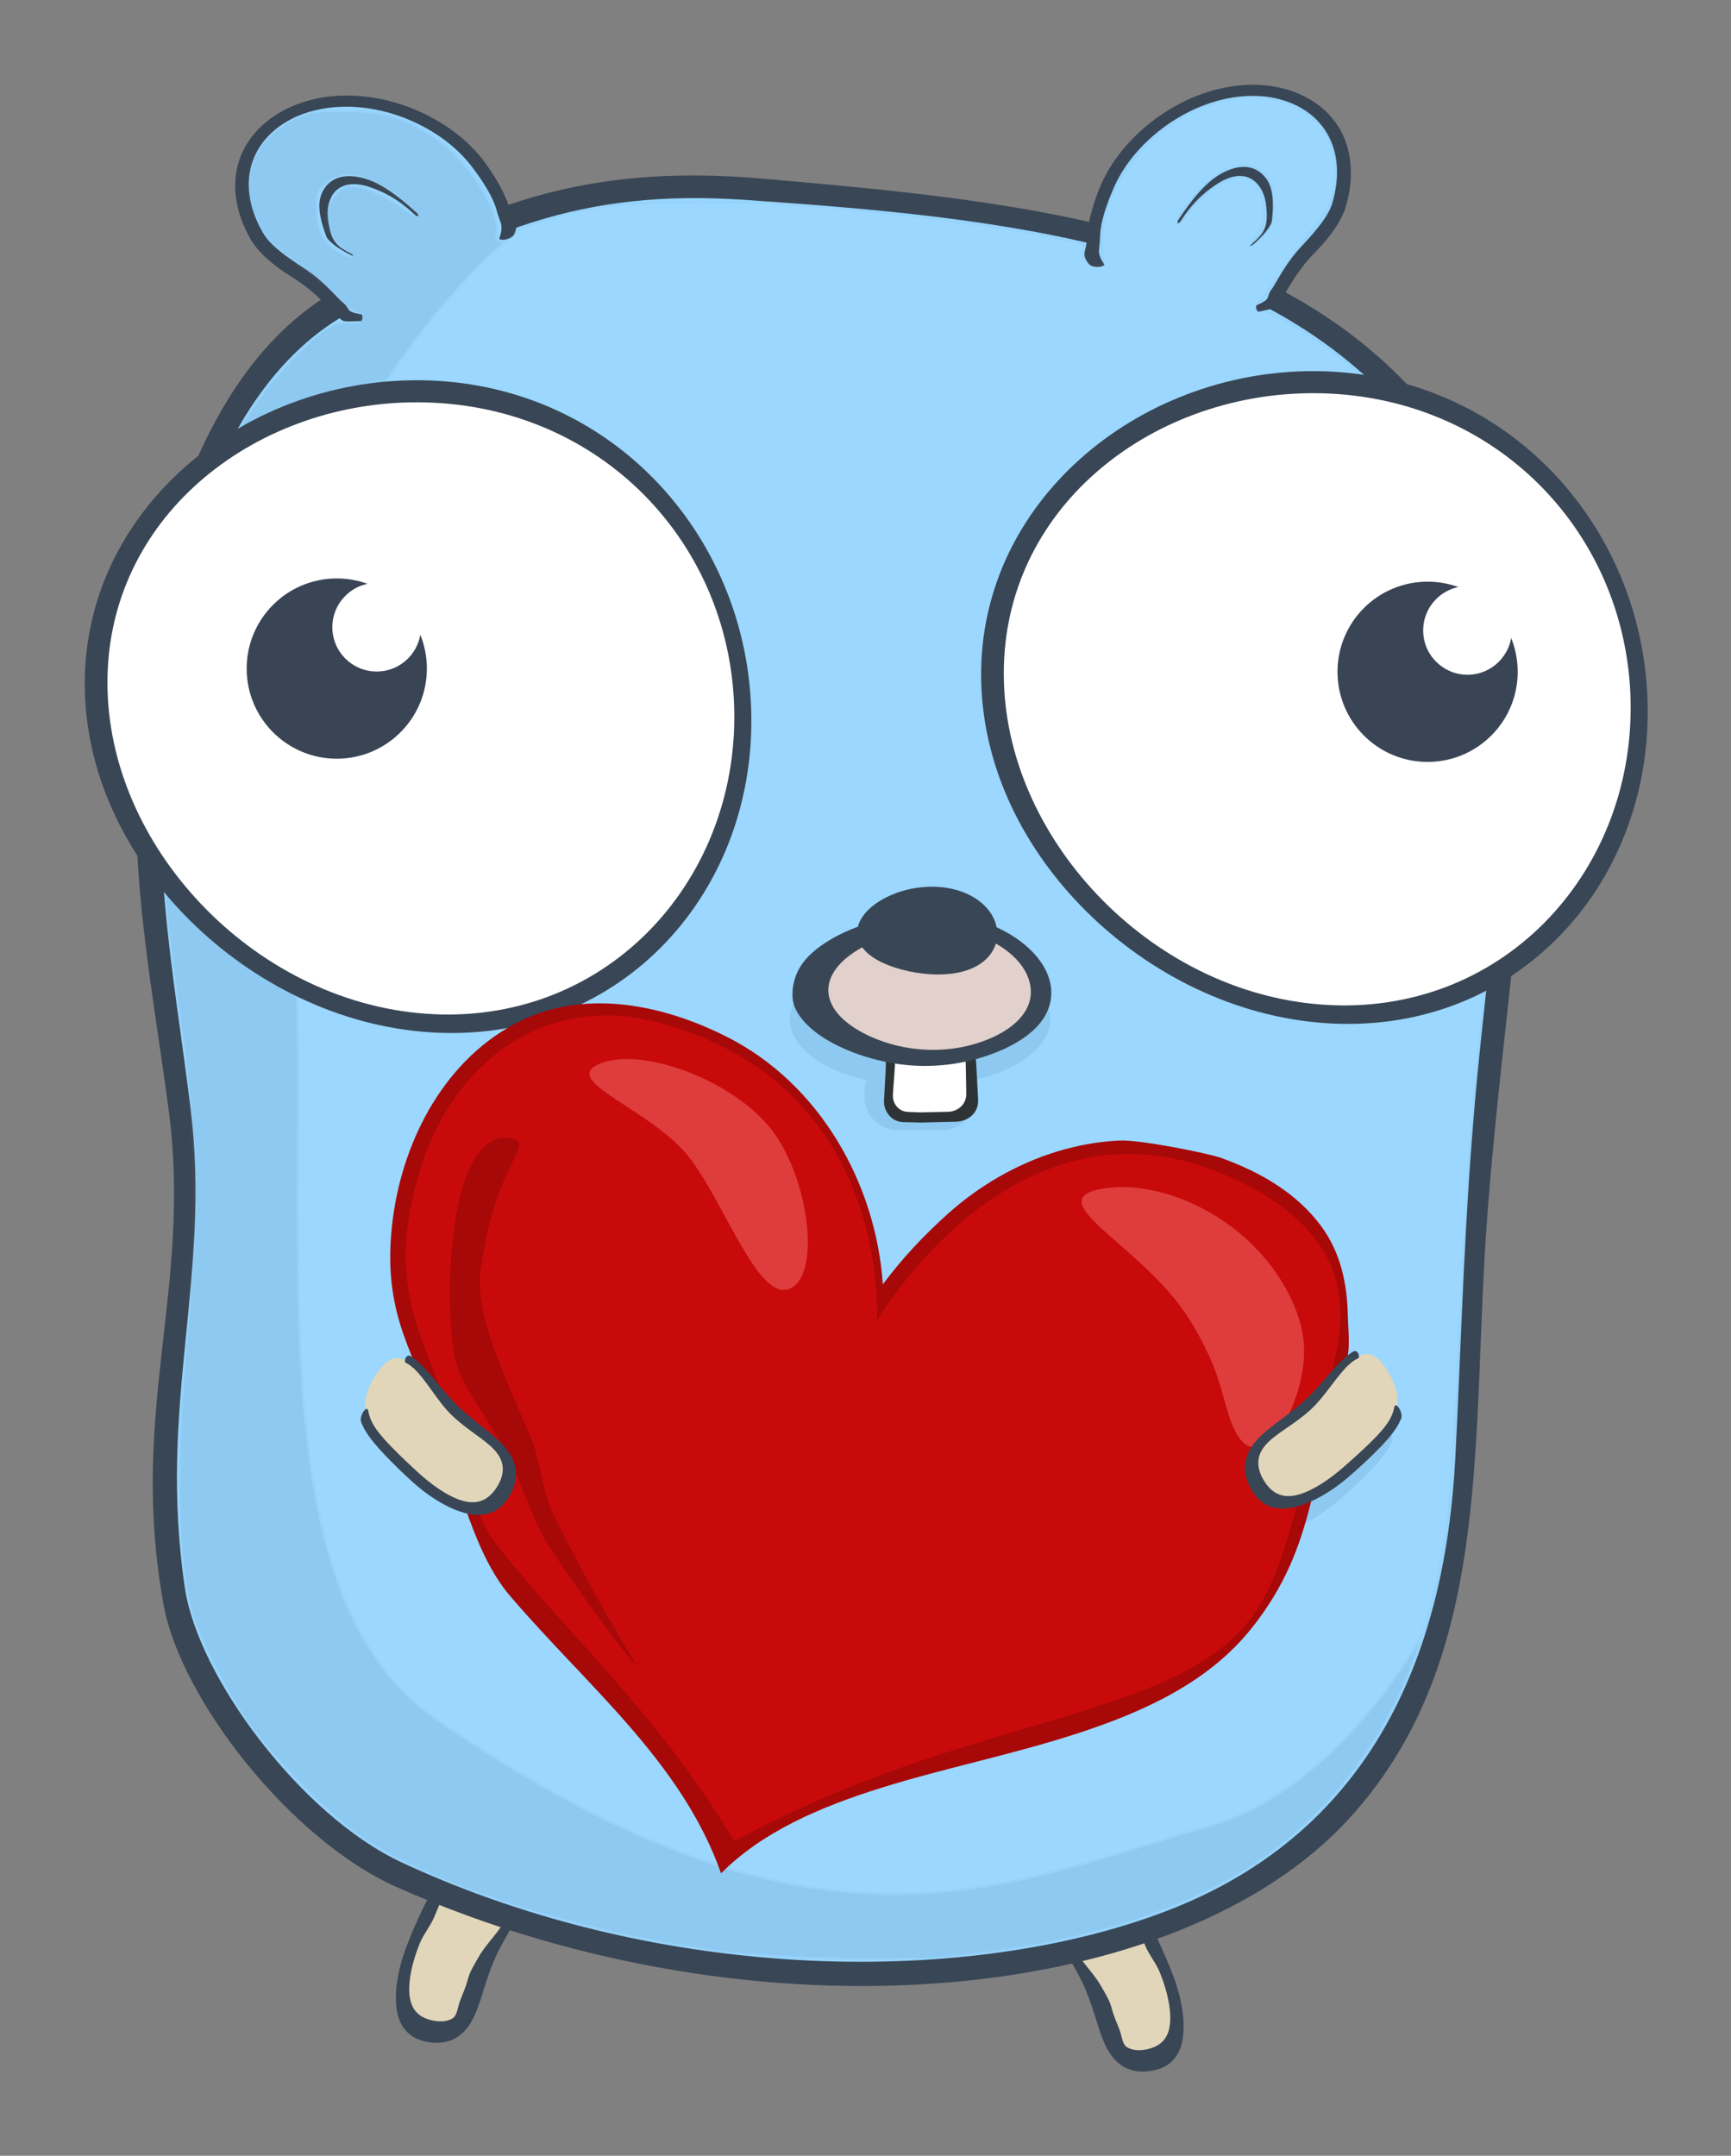 <svg xmlns="http://www.w3.org/2000/svg" xmlns:osb="http://www.openswatchbook.org/uri/2009/osb" xmlns:svg="http://www.w3.org/2000/svg" xmlns:xlink="http://www.w3.org/1999/xlink" id="svg2" width="390.179" height="485.795" version="1.1" viewBox="0 0 365.793 455.433" style="enable-background:new"><rect x="0" y="0" width="365.793" height="455.433" fill="#808080" stroke="none"/><g id="layer11" transform="translate(-101.818,-206.26)" style="display:none"><rect style="fill:#e3e5e8;fill-opacity:1;stroke:none;stroke-width:2.548;stroke-linecap:round;stroke-miterlimit:4;stroke-dasharray:none;stroke-opacity:1" id="rect4879" width="952.854" height="535.98" x="-183.698" y="142.455"/><ellipse style="fill:#c5cacf;fill-opacity:1;stroke:none;stroke-width:4.099;stroke-linecap:round;stroke-miterlimit:4;stroke-dasharray:none;stroke-opacity:1" id="path4875" cx="274.361" cy="633.751" rx="115.138" ry="23.263"/></g><g id="layer5" transform="translate(-101.818,-206.26)" style="display:inline;opacity:1"><g style="display:inline;opacity:1" id="g4732" transform="matrix(-0.131,-0.428,0.609,-0.111,32.94,853.906)"><path style="color:#000;clip-rule:nonzero;display:inline;overflow:visible;opacity:1;isolation:auto;mix-blend-mode:normal;color-interpolation:sRGB;color-interpolation-filters:linearRGB;solid-color:#000;solid-opacity:1;fill:#e1d6b9;fill-opacity:1;fill-rule:nonzero;stroke:none;stroke-width:10;stroke-linecap:butt;stroke-linejoin:miter;stroke-miterlimit:4;stroke-dasharray:none;stroke-dashoffset:0;stroke-opacity:1;color-rendering:auto;image-rendering:auto;shape-rendering:auto;text-rendering:auto;enable-background:accumulate" id="path4728" d="m 423.503,581.835 c -0.004,4.4 -1.198,7.589 -3.375,9.828 -2.177,2.24 -5.332,3.552 -9.146,4.443 -3.815,0.891 -8.282,1.395 -13.057,1.838 -4.774,0.443 -9.852,0.791 -14.95,1.099 -5.098,0.309 -9.945,0.347 -14.402,0.086 -4.457,-0.261 -8.524,-0.799 -11.993,-1.712 -3.469,-0.913 -6.337,-2.214 -8.356,-4.093 -2.019,-1.879 -3.187,-4.345 -3.255,-7.511 -0.068,-3.166 0.998,-5.486 2.925,-7.084 1.927,-1.598 4.712,-2.464 8.1,-2.847 3.387,-0.383 7.373,-0.283 11.77,-0.161 4.398,0.123 9.211,0.235 14.332,-0.122 5.121,-0.357 10.272,-1.473 15.16,-2.541 4.889,-1.067 9.504,-2.051 13.438,-2.271 3.934,-0.22 7.178,0.323 9.398,2.046 2.221,1.723 3.414,4.599 3.41,9 z"/><path style="color:#000;clip-rule:nonzero;display:inline;overflow:visible;opacity:1;isolation:auto;mix-blend-mode:normal;color-interpolation:sRGB;color-interpolation-filters:linearRGB;solid-color:#000;solid-opacity:1;fill:#394655;fill-opacity:1;fill-rule:nonzero;stroke:none;stroke-width:10;stroke-linecap:butt;stroke-linejoin:miter;stroke-miterlimit:4;stroke-dasharray:none;stroke-dashoffset:0;stroke-opacity:1;color-rendering:auto;image-rendering:auto;shape-rendering:auto;text-rendering:auto;enable-background:accumulate" id="path4730" d="m 411.914,568.549 c -3.75,-0.027 -8.087,0.54 -12.762,1.287 -5.343,0.854 -11.107,1.921 -17.01,2.326 -5.903,0.406 -11.411,0.383 -16.447,0.414 -5.036,0.031 -9.604,0.161 -13.508,0.859 -3.903,0.699 -7.135,1.967 -9.408,3.969 -2.273,2.001 -3.585,4.717 -3.652,8.176 -0.067,3.459 1.218,6.307 3.543,8.58 2.325,2.273 5.688,3.979 9.762,5.25 4.074,1.271 8.852,2.119 14.057,2.598 5.204,0.479 10.834,0.561 16.703,0.223 5.869,-0.339 11.471,-0.787 16.605,-1.35 5.134,-0.563 9.793,-1.224 13.707,-2.344 1.489,-0.426 2.867,-0.929 4.127,-1.52 2.545,-1.193 2.05,-6.172 -0.1,-4.541 -1.992,1.512 -4.144,1.682 -7.157,2.351 -3.673,0.815 -8.181,0.991 -12.55,1.343 -4.369,0.352 -8.779,1.784 -13.313,2.077 -4.534,0.293 -8.868,0.328 -12.932,0.07 -4.064,-0.258 -7.857,-0.781 -11.125,-1.643 -3.268,-0.862 -5.997,-2.08 -7.885,-3.814 -1.888,-1.734 -2.925,-3.987 -2.979,-6.801 -0.053,-2.814 0.902,-4.819 2.669,-6.106 1.767,-1.286 5.617,-0.585 8.692,-0.714 3.075,-0.129 6.906,-0.545 10.788,-0.417 3.881,0.128 6.546,-0.481 11.048,-1.214 4.503,-0.733 9.152,-2.343 13.887,-3.721 4.735,-1.378 9.225,-2.343 13.009,-2.554 0.473,-0.026 0.937,-0.042 1.389,-0.045 1.16,-0.007 2.25,0.044 3.25,0.236 1.153,0.222 2.315,-2.861 -0.838,-2.928 -0.512,-0.011 -1.035,-0.045 -1.57,-0.049 z"/></g><g id="g4634" transform="matrix(0.131,-0.428,-0.609,-0.111,504.474,847.823)" style="display:inline;opacity:1"><path id="path4636" d="m 423.503,581.835 c -0.004,4.4 -1.198,7.589 -3.375,9.828 -2.177,2.24 -5.332,3.552 -9.146,4.443 -3.815,0.891 -8.282,1.395 -13.057,1.838 -4.774,0.443 -9.852,0.791 -14.95,1.099 -5.098,0.309 -9.945,0.347 -14.402,0.086 -4.457,-0.261 -8.524,-0.799 -11.993,-1.712 -3.469,-0.913 -6.337,-2.214 -8.356,-4.093 -2.019,-1.879 -3.187,-4.345 -3.255,-7.511 -0.068,-3.166 0.998,-5.486 2.925,-7.084 1.927,-1.598 4.712,-2.464 8.1,-2.847 3.387,-0.383 7.373,-0.283 11.77,-0.161 4.398,0.123 9.211,0.235 14.332,-0.122 5.121,-0.357 10.272,-1.473 15.16,-2.541 4.889,-1.067 9.504,-2.051 13.438,-2.271 3.934,-0.22 7.178,0.323 9.398,2.046 2.221,1.723 3.414,4.599 3.41,9 z" style="color:#000;clip-rule:nonzero;display:inline;overflow:visible;opacity:1;isolation:auto;mix-blend-mode:normal;color-interpolation:sRGB;color-interpolation-filters:linearRGB;solid-color:#000;solid-opacity:1;fill:#e1d6b9;fill-opacity:1;fill-rule:nonzero;stroke:none;stroke-width:10;stroke-linecap:butt;stroke-linejoin:miter;stroke-miterlimit:4;stroke-dasharray:none;stroke-dashoffset:0;stroke-opacity:1;color-rendering:auto;image-rendering:auto;shape-rendering:auto;text-rendering:auto;enable-background:accumulate"/><path id="path4638" d="m 411.914,568.549 c -3.75,-0.027 -8.087,0.54 -12.762,1.287 -5.343,0.854 -11.107,1.921 -17.01,2.326 -5.903,0.406 -11.411,0.383 -16.447,0.414 -5.036,0.031 -9.604,0.161 -13.508,0.859 -3.903,0.699 -7.135,1.967 -9.408,3.969 -2.273,2.001 -3.585,4.717 -3.652,8.176 -0.067,3.459 1.218,6.307 3.543,8.58 2.325,2.273 5.688,3.979 9.762,5.25 4.074,1.271 8.852,2.119 14.057,2.598 5.204,0.479 10.834,0.561 16.703,0.223 5.869,-0.339 11.471,-0.787 16.605,-1.35 5.134,-0.563 9.793,-1.224 13.707,-2.344 1.489,-0.426 2.867,-0.929 4.127,-1.52 2.545,-1.193 2.05,-6.172 -0.1,-4.541 -1.992,1.512 -4.144,1.682 -7.157,2.351 -3.673,0.815 -8.181,0.991 -12.55,1.343 -4.369,0.352 -8.779,1.784 -13.313,2.077 -4.534,0.293 -8.868,0.328 -12.932,0.07 -4.064,-0.258 -7.857,-0.781 -11.125,-1.643 -3.268,-0.862 -5.997,-2.08 -7.885,-3.814 -1.888,-1.734 -2.925,-3.987 -2.979,-6.801 -0.053,-2.814 0.902,-4.819 2.669,-6.106 1.767,-1.286 5.617,-0.585 8.692,-0.714 3.075,-0.129 6.906,-0.545 10.788,-0.417 3.881,0.128 6.546,-0.481 11.048,-1.214 4.503,-0.733 9.152,-2.343 13.887,-3.721 4.735,-1.378 9.225,-2.343 13.009,-2.554 0.473,-0.026 0.937,-0.042 1.389,-0.045 1.16,-0.007 2.25,0.044 3.25,0.236 1.153,0.222 2.315,-2.861 -0.838,-2.928 -0.512,-0.011 -1.035,-0.045 -1.57,-0.049 z" style="color:#000;clip-rule:nonzero;display:inline;overflow:visible;opacity:1;isolation:auto;mix-blend-mode:normal;color-interpolation:sRGB;color-interpolation-filters:linearRGB;solid-color:#000;solid-opacity:1;fill:#394655;fill-opacity:1;fill-rule:nonzero;stroke:none;stroke-width:10;stroke-linecap:butt;stroke-linejoin:miter;stroke-miterlimit:4;stroke-dasharray:none;stroke-dashoffset:0;stroke-opacity:1;color-rendering:auto;image-rendering:auto;shape-rendering:auto;text-rendering:auto;enable-background:accumulate"/></g><g style="display:inline;opacity:1;enable-background:new" id="g4198-7" transform="matrix(0.69,0,0,0.738,538.223,164.317)"><path style="color:#000;clip-rule:nonzero;display:inline;overflow:visible;opacity:1;isolation:auto;mix-blend-mode:normal;color-interpolation:sRGB;color-interpolation-filters:linearRGB;solid-color:#000;solid-opacity:1;fill:#394655;fill-opacity:1;fill-rule:nonzero;stroke:none;stroke-width:2;stroke-linecap:butt;stroke-linejoin:miter;stroke-miterlimit:4;stroke-dasharray:none;stroke-dashoffset:0;stroke-opacity:1;color-rendering:auto;image-rendering:auto;shape-rendering:auto;text-rendering:auto;enable-background:accumulate" id="path4188-0" d="m -178.014,420.232 c -0.807,14.583 -1.222,29.071 -2.028,43.263 -0.806,14.192 -2.005,28.087 -4.394,41.475 -2.389,13.387 -5.969,26.266 -11.526,38.419 -5.556,12.153 -13.089,23.579 -23.361,34.073 -12.959,13.239 -30.593,23.93 -51.529,31.831 -20.937,7.9 -45.178,13.014 -71.359,15.061 -26.181,2.048 -54.308,1.031 -82.949,-3.399 -28.641,-4.43 -57.799,-12.276 -85.888,-23.942 -8.123,-3.374 -16.317,-8.43 -24.118,-14.532 -7.801,-6.102 -15.209,-13.251 -21.763,-20.812 -6.554,-7.562 -12.255,-15.537 -16.643,-23.296 -4.388,-7.759 -7.462,-15.301 -8.768,-21.997 -2.732,-13.997 -3.532,-26.663 -3.32,-38.59 0.212,-11.928 1.435,-23.116 2.759,-34.156 1.325,-11.04 2.752,-21.932 3.39,-33.272 0.639,-11.34 0.491,-23.126 -1.327,-35.974 -1.448,-10.226 -3.08,-20.126 -4.606,-30.052 -1.526,-9.926 -2.946,-19.878 -3.965,-30.206 -1.018,-10.328 -1.635,-21.031 -1.551,-32.459 0.084,-11.428 0.869,-23.581 2.656,-36.811 1.199,-8.877 3.06,-18.44 5.727,-28.121 2.667,-9.681 6.141,-19.482 10.563,-28.828 4.422,-9.346 9.794,-18.238 16.251,-26.094 6.457,-7.857 14.002,-14.678 22.756,-19.883 11.469,-6.819 22.265,-12.62 32.843,-17.419 10.578,-4.799 20.938,-8.596 31.521,-11.406 10.583,-2.81 21.39,-4.632 32.846,-5.483 11.456,-0.851 23.562,-0.732 36.727,0.34 18.749,1.525 37.375,3.083 55.521,5.254 18.146,2.171 35.814,4.955 52.62,8.927 16.806,3.972 32.75,9.132 47.418,16.048 14.669,6.915 28.06,15.586 39.758,26.557 8.35,7.831 15.246,16.83 20.814,26.655 5.567,9.825 9.805,20.476 12.853,31.616 3.048,11.14 4.907,22.77 5.718,34.564 0.812,11.794 0.577,23.753 -0.574,35.564 -0.835,8.563 -1.724,16.899 -2.631,25.027 -0.907,8.129 -1.831,16.05 -2.738,23.782 -0.907,7.732 -1.796,15.275 -2.635,22.647 -0.839,7.372 -1.627,14.572 -2.333,21.617 -0.294,2.937 -0.574,5.846 -0.838,8.73 -0.264,2.884 -0.512,5.741 -0.743,8.574 -0.23,2.833 -0.443,5.641 -0.636,8.425 -0.193,2.784 -0.366,5.545 -0.517,8.282 z"/><path style="color:#000;clip-rule:nonzero;display:inline;overflow:visible;opacity:1;isolation:auto;mix-blend-mode:normal;color-interpolation:sRGB;color-interpolation-filters:linearRGB;solid-color:#000;solid-opacity:1;fill:#96d6ff;fill-opacity:1;fill-rule:nonzero;stroke:none;stroke-width:2;stroke-linecap:butt;stroke-linejoin:miter;stroke-miterlimit:4;stroke-dasharray:none;stroke-dashoffset:0;stroke-opacity:1;color-rendering:auto;image-rendering:auto;shape-rendering:auto;text-rendering:auto;enable-background:accumulate" id="ellipse4190-9" d="m -186.766,474.182 c -0.752,13.433 -2.616,26.81 -6,39.687 -3.384,12.877 -8.291,25.253 -15.13,36.671 -6.84,11.419 -15.614,21.879 -26.712,30.923 -11.099,9.044 -24.521,16.671 -40.64,22.438 -14.977,5.358 -32.002,9.337 -50.401,11.765 -18.399,2.427 -38.176,3.303 -58.642,2.427 -20.466,-0.876 -41.625,-3.504 -62.742,-8.112 -21.117,-4.607 -42.192,-11.195 -62.43,-20.004 -7.703,-3.353 -15.451,-8.352 -22.802,-14.357 -7.35,-6.005 -14.302,-13.016 -20.417,-20.395 -6.114,-7.38 -11.391,-15.128 -15.391,-22.611 -4,-7.483 -6.724,-14.7 -7.739,-21.019 -2.136,-13.299 -2.68,-25.513 -2.405,-37.116 0.275,-11.603 1.368,-22.595 2.515,-33.448 1.147,-10.853 2.348,-21.568 2.854,-32.622 0.506,-11.054 0.319,-22.448 -1.307,-34.674 -1.357,-10.205 -2.834,-19.806 -4.205,-29.291 -1.371,-9.485 -2.636,-18.854 -3.565,-28.591 -0.929,-9.738 -1.52,-19.845 -1.539,-30.809 -0.019,-10.964 0.534,-22.785 1.899,-35.956 0.892,-8.608 2.457,-17.934 4.842,-27.403 2.385,-9.469 5.59,-19.081 9.757,-28.253 4.168,-9.172 9.298,-17.903 15.53,-25.604 6.232,-7.701 13.565,-14.371 22.122,-19.419 10.841,-6.396 20.943,-11.94 30.786,-16.61 9.843,-4.67 19.428,-8.466 29.222,-11.362 9.794,-2.896 19.797,-4.893 30.461,-5.966 10.665,-1.073 21.991,-1.222 34.415,-0.428 19.686,1.26 39.429,2.665 58.688,4.869 19.259,2.203 38.037,5.204 55.763,9.648 17.726,4.444 34.401,10.332 49.422,18.297 15.021,7.965 28.385,18.008 39.496,30.734 10.159,11.634 16.969,25.181 21.378,39.77 4.409,14.589 6.42,30.218 7.01,46.055 0.59,15.837 -0.235,31.883 -1.563,47.351 -1.328,15.468 -3.157,30.36 -4.698,43.903 -0.312,2.74 -0.607,5.455 -0.887,8.145 -0.28,2.69 -0.545,5.355 -0.797,7.997 -0.251,2.642 -0.489,5.261 -0.713,7.859 -0.225,2.598 -0.437,5.174 -0.638,7.73 -0.618,7.863 -1.128,15.538 -1.57,23.063 -0.443,7.525 -0.818,14.901 -1.166,22.165 -0.348,7.264 -0.669,14.417 -1,21.497 -0.332,7.08 -0.674,14.086 -1.064,21.056 z"/></g><g style="opacity:1" id="g4831" transform="matrix(0.336,-0.027,0.011,0.306,413.507,111.099)"><path id="path4823" d="m -626.573,401.696 c 2.247,11.351 0.367,22.389 -3.843,32.038 -4.211,9.649 -10.55,17.905 -17.719,24.344 -7.169,6.439 -15.255,11.111 -24.572,13.611 -9.317,2.5 -20.95,4.472 -31.645,1.828 -10.696,-2.644 -18.092,-9.812 -24.148,-17.251 -6.056,-7.438 -12.443,-16.567 -23.097,-25.359 -10.654,-8.793 -20.952,-17.788 -25.301,-26.873 -4.348,-9.085 -7.115,-18.361 -7.98,-27.522 -0.865,-9.161 0.247,-17.364 2.962,-24.584 2.715,-7.22 7.032,-13.455 12.661,-18.537 5.628,-5.082 12.567,-9.011 20.592,-11.489 8.026,-2.479 17.135,-3.505 27.209,-2.667 10.074,0.838 20.181,3.472 29.952,7.653 9.771,4.181 19.214,9.909 27.712,16.897 8.497,6.989 16.035,15.24 21.796,24.416 5.761,9.176 13.174,22.145 15.421,33.495 z" style="color:#000;clip-rule:nonzero;display:inline;overflow:visible;opacity:1;isolation:auto;mix-blend-mode:normal;color-interpolation:sRGB;color-interpolation-filters:linearRGB;solid-color:#000;solid-opacity:1;fill:#96d6ff;fill-opacity:1;fill-rule:nonzero;stroke:none;stroke-width:10;stroke-linecap:butt;stroke-linejoin:miter;stroke-miterlimit:4;stroke-dasharray:none;stroke-dashoffset:0;stroke-opacity:1;color-rendering:auto;image-rendering:auto;shape-rendering:auto;text-rendering:auto;enable-background:accumulate"/><path id="path4825" d="m -784.271,455.904 c -0.563,0.015 -1.084,0.107 -1.559,0.262 -0.633,0.207 -1.182,0.527 -1.631,0.935 -0.448,0.408 -0.796,0.904 -1.018,1.475 -0.222,0.572 -0.318,1.218 -0.262,1.937 0.057,0.719 0.261,1.447 0.592,2.157 0.331,0.71 0.996,1.419 1.845,2.083 0.849,0.664 1.363,1.369 1.834,1.939 0.469,0.568 0.283,0.425 1.173,0.504 0.103,0.009 0.123,-0.313 0.034,-0.339 -0.781,-0.217 -0.407,-0.29 -0.87,-0.729 -0.428,-0.524 -0.878,-1.166 -1.631,-1.785 -0.752,-0.619 -1.479,-1.252 -1.787,-1.892 -0.308,-0.64 -0.505,-1.293 -0.566,-1.938 -0.062,-0.645 0.017,-1.222 0.208,-1.73 0.191,-0.509 0.495,-0.949 0.893,-1.307 0.398,-0.358 0.887,-0.635 1.454,-0.81 0.284,-0.087 0.588,-0.149 0.909,-0.182 0.321,-0.033 0.66,-0.037 1.016,-0.008 0.712,0.059 1.424,0.244 2.114,0.538 0.69,0.294 1.356,0.698 1.955,1.19 0.599,0.492 1.129,1.073 1.535,1.719 0.406,0.646 0.928,1.559 1.088,2.358 0.131,0.656 0.309,0.675 0.066,1.355 -0.045,0.127 0.559,0.141 0.689,-0.165 0.243,-0.571 -0.014,-0.582 -0.156,-1.21 -0.192,-0.849 -0.695,-1.87 -1.144,-2.586 -0.45,-0.716 -1.039,-1.358 -1.703,-1.899 -0.663,-0.54 -1.399,-0.98 -2.161,-1.296 -0.762,-0.317 -1.552,-0.512 -2.34,-0.564 -0.197,-0.013 -0.39,-0.016 -0.578,-0.012 z" transform="matrix(13.851,0,0,13.851,10133.213,-6001.611)" style="color:#000;clip-rule:nonzero;display:inline;overflow:visible;opacity:1;isolation:auto;mix-blend-mode:normal;color-interpolation:sRGB;color-interpolation-filters:linearRGB;solid-color:#000;solid-opacity:1;fill:#394655;fill-opacity:1;fill-rule:nonzero;stroke:none;stroke-width:10;stroke-linecap:butt;stroke-linejoin:miter;stroke-miterlimit:4;stroke-dasharray:none;stroke-dashoffset:0;stroke-opacity:1;color-rendering:auto;image-rendering:auto;shape-rendering:auto;text-rendering:auto;enable-background:accumulate"/><path style="color:#000;font-style:normal;font-variant:normal;font-weight:400;font-stretch:normal;font-size:medium;line-height:normal;font-family:sans-serif;font-variant-ligatures:normal;font-variant-position:normal;font-variant-caps:normal;font-variant-numeric:normal;font-variant-alternates:normal;font-feature-settings:normal;text-indent:0;text-align:start;text-decoration:none;text-decoration-line:none;text-decoration-style:solid;text-decoration-color:#000;letter-spacing:normal;word-spacing:normal;text-transform:none;writing-mode:lr-tb;direction:ltr;text-orientation:mixed;dominant-baseline:auto;baseline-shift:baseline;text-anchor:start;white-space:normal;shape-padding:0;clip-rule:nonzero;display:inline;overflow:visible;opacity:1;isolation:auto;mix-blend-mode:normal;color-interpolation:sRGB;color-interpolation-filters:linearRGB;solid-color:#000;solid-opacity:1;vector-effect:none;fill:#394655;fill-opacity:1;fill-rule:evenodd;stroke:none;stroke-width:4.242;stroke-linecap:round;stroke-linejoin:miter;stroke-miterlimit:4;stroke-dasharray:none;stroke-dashoffset:0;stroke-opacity:1;color-rendering:auto;image-rendering:auto;shape-rendering:auto;text-rendering:auto;enable-background:accumulate" id="path4870" d="m -727.646,369.779 c -4.026,1.297 -7.733,4.27 -10.163,9.893 -1.756,4.063 -2.121,9.158 -1.253,15.494 0.577,4.211 1.699,8.971 3.321,14.341 0.576,1.909 4.39,6.052 6.876,8.077 3.986,3.246 8.987,6.977 9.564,6.218 0.403,-0.53 -6.217,-3.847 -9.61,-8.108 -2.829,-3.554 -4.025,-7.347 -4.914,-13.253 -1.33,-8.831 -0.466,-14.348 1.337,-18.521 2.635,-6.097 6.834,-8.543 11.426,-9.072 4.593,-0.529 9.468,0.991 12.974,2.587 7.479,3.405 17.39,9.049 28.018,21.619 1.97,2.33 3.383,1.183 1.388,-1.088 -11.151,-12.697 -20.92,-21.474 -29.713,-25.544 -4.057,-1.877 -9.65,-3.795 -15.157,-3.414 -1.377,0.095 -2.754,0.339 -4.096,0.771 z"/></g><g id="g4880" transform="matrix(-0.333,0.054,0.063,0.3,99.774,169.925)" style="opacity:1"><path style="color:#000;clip-rule:nonzero;display:inline;overflow:visible;opacity:1;isolation:auto;mix-blend-mode:normal;color-interpolation:sRGB;color-interpolation-filters:linearRGB;solid-color:#000;solid-opacity:1;fill:#96d6ff;fill-opacity:1;fill-rule:nonzero;stroke:none;stroke-width:10;stroke-linecap:butt;stroke-linejoin:miter;stroke-miterlimit:4;stroke-dasharray:none;stroke-dashoffset:0;stroke-opacity:1;color-rendering:auto;image-rendering:auto;shape-rendering:auto;text-rendering:auto;enable-background:accumulate" id="path4874" d="m -626.573,401.696 c 2.247,11.351 0.367,22.389 -3.843,32.038 -4.211,9.649 -10.55,17.905 -17.719,24.344 -7.169,6.439 -15.255,11.111 -24.572,13.611 -9.317,2.5 -20.95,4.472 -31.645,1.828 -10.696,-2.644 -18.092,-9.812 -24.148,-17.251 -6.056,-7.438 -12.443,-16.567 -23.097,-25.359 -10.654,-8.793 -20.952,-17.788 -25.301,-26.873 -4.348,-9.085 -7.115,-18.361 -7.98,-27.522 -0.865,-9.161 0.247,-17.364 2.962,-24.584 2.715,-7.22 7.032,-13.455 12.661,-18.537 5.628,-5.082 12.567,-9.011 20.592,-11.489 8.026,-2.479 17.135,-3.505 27.209,-2.667 10.074,0.838 20.181,3.472 29.952,7.653 9.771,4.181 19.214,9.909 27.712,16.897 8.497,6.989 16.035,15.24 21.796,24.416 5.761,9.176 13.174,22.145 15.421,33.495 z"/><path style="color:#000;clip-rule:nonzero;display:inline;overflow:visible;opacity:1;isolation:auto;mix-blend-mode:normal;color-interpolation:sRGB;color-interpolation-filters:linearRGB;solid-color:#000;solid-opacity:1;fill:#394655;fill-opacity:1;fill-rule:nonzero;stroke:none;stroke-width:10;stroke-linecap:butt;stroke-linejoin:miter;stroke-miterlimit:4;stroke-dasharray:none;stroke-dashoffset:0;stroke-opacity:1;color-rendering:auto;image-rendering:auto;shape-rendering:auto;text-rendering:auto;enable-background:accumulate" id="path4876" d="m -784.271,455.904 c -0.563,0.015 -1.084,0.107 -1.559,0.262 -0.633,0.207 -1.182,0.527 -1.631,0.935 -0.448,0.408 -0.796,0.904 -1.018,1.475 -0.222,0.572 -0.318,1.218 -0.262,1.937 0.057,0.719 0.261,1.447 0.592,2.157 0.331,0.71 0.996,1.419 1.845,2.083 0.849,0.664 1.363,1.369 1.834,1.939 0.469,0.568 0.283,0.425 1.173,0.504 0.103,0.009 0.123,-0.313 0.034,-0.339 -0.781,-0.217 -0.407,-0.29 -0.87,-0.729 -0.428,-0.524 -0.878,-1.166 -1.631,-1.785 -0.752,-0.619 -1.479,-1.252 -1.787,-1.892 -0.308,-0.64 -0.505,-1.293 -0.566,-1.938 -0.062,-0.645 0.017,-1.222 0.208,-1.73 0.191,-0.509 0.495,-0.949 0.893,-1.307 0.398,-0.358 0.887,-0.635 1.454,-0.81 0.284,-0.087 0.588,-0.149 0.909,-0.182 0.321,-0.033 0.66,-0.037 1.016,-0.008 0.712,0.059 1.424,0.244 2.114,0.538 0.69,0.294 1.356,0.698 1.955,1.19 0.599,0.492 1.129,1.073 1.535,1.719 0.406,0.646 0.928,1.559 1.088,2.358 0.131,0.656 0.309,0.675 0.066,1.355 -0.045,0.127 0.559,0.141 0.689,-0.165 0.243,-0.571 -0.014,-0.582 -0.156,-1.21 -0.192,-0.849 -0.695,-1.87 -1.144,-2.586 -0.45,-0.716 -1.039,-1.358 -1.703,-1.899 -0.663,-0.54 -1.399,-0.98 -2.161,-1.296 -0.762,-0.317 -1.552,-0.512 -2.34,-0.564 -0.197,-0.013 -0.39,-0.016 -0.578,-0.012 z" transform="matrix(13.851,0,0,13.851,10133.213,-6001.611)"/><path id="path4878" d="m -727.646,369.779 c -4.026,1.297 -7.733,4.27 -10.163,9.893 -1.756,4.063 -2.121,9.158 -1.253,15.494 0.577,4.211 1.699,8.971 3.321,14.341 0.576,1.909 4.39,6.052 6.876,8.077 3.986,3.246 8.987,6.977 9.564,6.218 0.403,-0.53 -6.217,-3.847 -9.61,-8.108 -2.829,-3.554 -4.025,-7.347 -4.914,-13.253 -1.33,-8.831 -0.466,-14.348 1.337,-18.521 2.635,-6.097 6.834,-8.543 11.426,-9.072 4.593,-0.529 9.468,0.991 12.974,2.587 7.479,3.405 17.39,9.049 28.018,21.619 1.97,2.33 3.383,1.183 1.388,-1.088 -11.151,-12.697 -20.92,-21.474 -29.713,-25.544 -4.057,-1.877 -9.65,-3.795 -15.157,-3.414 -1.377,0.095 -2.754,0.339 -4.096,0.771 z" style="color:#000;font-style:normal;font-variant:normal;font-weight:400;font-stretch:normal;font-size:medium;line-height:normal;font-family:sans-serif;font-variant-ligatures:normal;font-variant-position:normal;font-variant-caps:normal;font-variant-numeric:normal;font-variant-alternates:normal;font-feature-settings:normal;text-indent:0;text-align:start;text-decoration:none;text-decoration-line:none;text-decoration-style:solid;text-decoration-color:#000;letter-spacing:normal;word-spacing:normal;text-transform:none;writing-mode:lr-tb;direction:ltr;text-orientation:mixed;dominant-baseline:auto;baseline-shift:baseline;text-anchor:start;white-space:normal;shape-padding:0;clip-rule:nonzero;display:inline;overflow:visible;opacity:1;isolation:auto;mix-blend-mode:normal;color-interpolation:sRGB;color-interpolation-filters:linearRGB;solid-color:#000;solid-opacity:1;vector-effect:none;fill:#394655;fill-opacity:1;fill-rule:evenodd;stroke:none;stroke-width:4.242;stroke-linecap:round;stroke-linejoin:miter;stroke-miterlimit:4;stroke-dasharray:none;stroke-dashoffset:0;stroke-opacity:1;color-rendering:auto;image-rendering:auto;shape-rendering:auto;text-rendering:auto;enable-background:accumulate"/></g></g><g id="layer9" transform="translate(-101.818,-206.26)" style="display:inline;opacity:.06"><path style="fill:#e7e7e7;fill-opacity:1;stroke:#9d9d9d;stroke-width:.464;stroke-linecap:round;stroke-miterlimit:4;stroke-dasharray:none;stroke-opacity:1" id="path4649" d="m 299.396,620.063 c 28.194,-2.526 50.713,-9.039 66.508,-19.237 23.118,-14.927 36.743,-38.282 41.522,-71.174 0.774,-5.326 1.721,-18.21 2.338,-31.82 1.52,-33.476 2.821,-53.305 4.699,-71.595 0.917,-8.933 2.11,-20.567 2.651,-25.854 1.436,-14.046 1.963,-41.046 1.004,-51.417 -2.794,-30.203 -12.476,-50.374 -31.746,-66.14 -6.201,-5.073 -16.109,-11.187 -17.529,-10.815 -1.819,0.476 -2.104,-0.823 -0.533,-2.426 0.783,-0.799 2.913,-3.69 4.734,-6.425 1.82,-2.735 4.776,-6.732 6.567,-8.884 3.715,-4.461 5.05,-8.901 4.304,-14.322 -1.835,-13.339 -19.329,-17.516 -33.836,-8.079 -9.787,6.367 -16.301,17.864 -15.348,27.092 0.349,3.383 0.298,3.53 -1.222,3.53 -1.739,0 -3.177,-1.975 -2.577,-3.538 0.469,-1.222 0.079,-1.345 -10.657,-3.36 -9.932,-1.864 -25.333,-3.853 -42.426,-5.479 -16.499,-1.57 -41.631,-1.593 -49.732,-0.046 -9.505,1.815 -16.888,4.169 -17.985,5.735 -0.534,0.762 -1.509,1.385 -2.168,1.385 -0.945,0 -1.198,-0.532 -1.198,-2.517 0,-5.506 -6.18,-14.849 -12.704,-19.205 -5.975,-3.99 -10.649,-5.556 -17.768,-5.955 -10.009,-0.561 -17.072,2.643 -20.355,9.233 -2.005,4.023 -2.202,7.689 -0.661,12.29 1.513,4.518 3.493,6.842 9.36,10.99 2.836,2.005 6.636,5.167 8.445,7.028 1.809,1.861 3.674,3.384 4.143,3.384 0.469,0 0.854,0.47 0.854,1.045 0,0.805 -0.595,1.002 -2.586,0.858 -3.25,-0.235 -6.126,1.667 -12.469,8.244 -21.914,22.726 -31.262,66.351 -25.667,119.775 0.553,5.282 1.92,16.022 3.037,23.865 2.989,20.985 3.234,36.71 0.955,61.396 -2.472,26.785 -2.265,46.539 0.613,58.268 1.354,5.519 7.342,17.402 12.36,24.528 5.312,7.543 17.962,20.272 24.309,24.46 15.179,10.017 46.039,19.763 75.021,23.692 9.24,1.253 37.946,2.188 45.741,1.49 z M 172.948,259.082 c -2.788,-1.723 -4.145,-4.703 -4.145,-9.099 0,-2.845 0.269,-3.503 2.04,-4.993 3.689,-3.104 8.828,-1.947 15.746,3.547 3.748,2.976 4.321,4.697 0.628,1.885 -3.074,-2.341 -7.129,-4.31 -9.973,-4.843 -2.137,-0.401 -2.682,-0.21 -4.444,1.551 -3.169,3.169 -2.343,8.888 1.722,11.918 2.479,1.848 1.399,1.872 -1.573,0.035 z m 194.683,-3.15 c 2.787,-3.913 1.268,-11.098 -2.606,-12.327 -2.695,-0.855 -8.905,3.134 -12.381,7.954 -0.788,1.093 -1.649,1.772 -1.912,1.508 -0.801,-0.801 5.15,-7.915 8.29,-9.91 5.97,-3.793 11.192,-1.76 11.803,4.594 0.421,4.379 -0.059,6.173 -2.232,8.345 -2.299,2.299 -2.671,2.235 -0.963,-0.164 z"/><path style="display:inline;opacity:1;fill:#000;fill-opacity:1;stroke:#9d9d9d;stroke-width:.464;stroke-linecap:round;stroke-miterlimit:4;stroke-dasharray:none;stroke-opacity:1;enable-background:new" id="path4651" d="m 174.769,229.718 c 8.814,0.041 12.554,1.171 19.449,5.874 6.775,4.621 13.721,15.846 12.557,20.295 -0.474,1.811 2.065,1.768 3.344,-0.057 0.23,-0.328 0.648,-0.662 1.238,-1.003 -26.27,21.534 -57.805,72.874 -51.35,107.561 13.993,75.191 -12.128,175.315 34.141,207.161 81.219,55.901 119.919,34.742 163.077,22.539 20.359,-5.757 36.953,-25.589 45.598,-41.367 -6.685,21.567 -19.319,38.768 -36.804,50.021 -15.591,10.034 -37.224,16.471 -63.972,19.036 -10.146,0.973 -37.306,0.296 -48.393,-1.205 -29.248,-3.961 -60.08,-13.767 -75.24,-23.93 -6.729,-4.511 -18.639,-16.486 -24.089,-24.223 -5.016,-7.121 -11.005,-19.004 -12.36,-24.525 -2.875,-11.721 -3.083,-31.474 -0.615,-58.268 2.354,-25.559 2.065,-40.142 -1.269,-64.041 -1.297,-9.297 -2.737,-20.632 -3.203,-25.19 -1.091,-10.695 -1.087,-37.757 0.007,-48.393 3.058,-29.72 11.98,-52.724 26.144,-67.412 6.342,-6.577 9.217,-8.48 12.468,-8.245 1.991,0.144 2.585,-0.054 2.585,-0.859 0,-0.575 -0.384,-1.044 -0.853,-1.044 -0.469,0 -2.334,-1.519 -4.144,-3.375 -1.809,-1.856 -5.229,-4.742 -7.599,-6.414 -6.171,-4.353 -7.225,-5.403 -9.071,-9.031 -4.549,-8.938 -1.506,-17.853 7.65,-22.408 2.696,-1.341 4.026,-1.527 10.703,-1.496 z m 1.172,13.694 c -1.976,-0.105 -3.715,0.411 -5.099,1.577 -1.771,1.49 -2.038,2.148 -2.038,4.993 0,4.397 1.356,7.377 4.144,9.1 2.972,1.837 4.054,1.813 1.575,-0.035 -4.065,-3.03 -4.892,-8.749 -1.723,-11.918 1.761,-1.761 2.307,-1.952 4.444,-1.551 2.844,0.534 6.899,2.502 9.974,4.843 3.243,2.469 3.291,1.33 0.06,-1.436 -4.086,-3.497 -8.042,-5.399 -11.336,-5.574 z"/><g style="display:inline;fill:#000;fill-opacity:1;stroke:none;stroke-opacity:1;enable-background:new" id="g4818" transform="matrix(0.359,-0.267,0.309,0.536,61.457,302.411)"><path style="color:#000;clip-rule:nonzero;display:inline;overflow:visible;opacity:1;isolation:auto;mix-blend-mode:normal;color-interpolation:sRGB;color-interpolation-filters:linearRGB;solid-color:#000;solid-opacity:1;fill:#000;fill-opacity:1;fill-rule:nonzero;stroke:none;stroke-width:10;stroke-linecap:butt;stroke-linejoin:miter;stroke-miterlimit:4;stroke-dasharray:none;stroke-dashoffset:0;stroke-opacity:1;color-rendering:auto;image-rendering:auto;shape-rendering:auto;text-rendering:auto;enable-background:accumulate" id="path4814" d="m 423.503,581.835 c -0.004,4.4 -1.198,7.589 -3.375,9.828 -2.177,2.24 -5.332,3.552 -9.146,4.443 -3.815,0.891 -8.282,1.395 -13.057,1.838 -4.774,0.443 -9.852,0.791 -14.95,1.099 -5.098,0.309 -9.945,0.347 -14.402,0.086 -4.457,-0.261 -8.524,-0.799 -11.993,-1.712 -3.469,-0.913 -6.337,-2.214 -8.356,-4.093 -2.019,-1.879 -3.187,-4.345 -3.255,-7.511 -0.068,-3.166 0.998,-5.486 2.925,-7.084 1.927,-1.598 4.712,-2.464 8.1,-2.847 3.387,-0.383 7.373,-0.283 11.77,-0.161 4.398,0.123 9.211,0.235 14.332,-0.122 5.121,-0.357 10.272,-1.473 15.16,-2.541 4.889,-1.067 9.504,-2.051 13.438,-2.271 3.934,-0.22 7.178,0.323 9.398,2.046 2.221,1.723 3.414,4.599 3.41,9 z"/><path style="color:#000;clip-rule:nonzero;display:inline;overflow:visible;opacity:1;isolation:auto;mix-blend-mode:normal;color-interpolation:sRGB;color-interpolation-filters:linearRGB;solid-color:#000;solid-opacity:1;fill:#000;fill-opacity:1;fill-rule:nonzero;stroke:none;stroke-width:10;stroke-linecap:butt;stroke-linejoin:miter;stroke-miterlimit:4;stroke-dasharray:none;stroke-dashoffset:0;stroke-opacity:1;color-rendering:auto;image-rendering:auto;shape-rendering:auto;text-rendering:auto;enable-background:accumulate" id="path4816" d="m 411.914,568.549 c -3.75,-0.027 -8.087,0.54 -12.762,1.287 -5.343,0.854 -11.107,1.921 -17.01,2.326 -5.903,0.406 -11.411,0.383 -16.447,0.414 -5.036,0.031 -9.604,0.161 -13.508,0.859 -3.903,0.699 -7.135,1.967 -9.408,3.969 -2.273,2.001 -3.585,4.717 -3.652,8.176 -0.067,3.459 1.218,6.307 3.543,8.58 2.325,2.273 5.688,3.979 9.762,5.25 4.074,1.271 8.852,2.119 14.057,2.598 5.204,0.479 10.834,0.561 16.703,0.223 5.869,-0.339 11.471,-0.787 16.605,-1.35 5.134,-0.563 9.793,-1.224 13.707,-2.344 1.489,-0.426 2.867,-0.929 4.127,-1.52 2.545,-1.193 2.05,-6.172 -0.1,-4.541 -1.992,1.512 -4.56,2.504 -7.57,3.207 -3.669,0.857 -7.967,1.341 -12.559,1.768 -4.592,0.426 -9.475,0.76 -14.379,1.057 -4.904,0.297 -9.565,0.335 -13.852,0.084 -4.287,-0.251 -8.199,-0.769 -11.535,-1.646 -3.337,-0.878 -6.095,-2.13 -8.037,-3.938 -1.942,-1.808 -3.066,-4.178 -3.131,-7.223 -0.065,-3.045 0.961,-5.278 2.814,-6.814 1.853,-1.537 4.531,-2.37 7.789,-2.738 3.258,-0.368 7.093,-0.272 11.322,-0.154 4.23,0.118 8.858,0.226 13.783,-0.117 4.926,-0.343 9.88,-1.417 14.582,-2.443 4.702,-1.027 9.14,-1.972 12.924,-2.184 0.473,-0.026 0.937,-0.042 1.389,-0.045 1.16,-0.007 2.25,0.044 3.25,0.236 1.153,0.222 2.315,-2.861 -0.838,-2.928 -0.512,-0.011 -1.035,-0.045 -1.57,-0.049 z"/></g><ellipse style="fill:#000;fill-opacity:1;stroke:none;stroke-width:.608;stroke-linecap:round;stroke-miterlimit:4;stroke-dasharray:none;stroke-opacity:1" id="path4837" cx="-296.244" cy="421.647" rx="27.511" ry="14.087" transform="scale(-1,1)"/><rect style="fill:#000;fill-opacity:1;stroke:none;stroke-width:.629;stroke-linecap:round;stroke-miterlimit:4;stroke-dasharray:none;stroke-opacity:1" id="rect4839" width="23.672" height="15.234" x="-308.166" y="429.783" ry="7.031" transform="scale(-1,1)"/></g><g id="layer2" transform="translate(-101.818,-206.26)" style="display:inline"><g id="g4806" transform="matrix(-0.618,0,0,0.618,458.07,155.902)"><path style="color:#000;clip-rule:nonzero;display:inline;overflow:visible;opacity:1;isolation:auto;mix-blend-mode:normal;color-interpolation:sRGB;color-interpolation-filters:linearRGB;solid-color:#000;solid-opacity:1;fill:#394655;fill-opacity:1;fill-rule:nonzero;stroke:none;stroke-width:2;stroke-linecap:butt;stroke-linejoin:miter;stroke-miterlimit:4;stroke-dasharray:none;stroke-dashoffset:0;stroke-opacity:1;color-rendering:auto;image-rendering:auto;shape-rendering:auto;text-rendering:auto;enable-background:accumulate" id="path4798" d="m 547.428,318.165 c -0.44,14.772 -4.129,29.027 -10.39,42.253 -6.261,13.226 -15.092,25.427 -25.805,35.997 -10.713,10.57 -23.304,19.508 -37.118,26.09 -13.814,6.582 -28.851,10.803 -44.502,11.862 -15.651,1.059 -30.441,-1.158 -43.818,-6.168 -13.377,-5.009 -25.34,-12.807 -35.301,-22.804 -9.96,-9.997 -17.916,-22.19 -23.266,-35.908 -5.35,-13.718 -8.091,-28.959 -7.642,-44.981 0.45,-16.022 4.044,-31.294 10.142,-45.079 6.098,-13.785 14.696,-26.082 25.17,-36.257 10.474,-10.176 22.822,-18.23 36.462,-23.661 13.639,-5.431 28.572,-8.243 44.229,-8.025 15.657,0.217 30.561,3.427 44.11,8.942 13.549,5.514 25.74,13.337 35.926,22.915 10.185,9.578 18.362,20.913 23.877,33.533 5.515,12.619 8.366,26.521 7.925,41.293 z"/><path style="color:#000;clip-rule:nonzero;display:inline;overflow:visible;opacity:1;isolation:auto;mix-blend-mode:normal;color-interpolation:sRGB;color-interpolation-filters:linearRGB;solid-color:#000;solid-opacity:1;fill:#fff;fill-opacity:1;fill-rule:nonzero;stroke:none;stroke-width:2;stroke-linecap:butt;stroke-linejoin:miter;stroke-miterlimit:4;stroke-dasharray:none;stroke-dashoffset:0;stroke-opacity:1;color-rendering:auto;image-rendering:auto;shape-rendering:auto;text-rendering:auto;enable-background:accumulate" id="path4800" d="m 539.722,314.79 c 10e-4,13.9 -3.016,27.538 -8.513,40.353 -5.498,12.814 -13.48,24.805 -23.377,35.253 -9.896,10.447 -21.705,19.341 -34.785,25.879 -13.08,6.537 -27.426,10.712 -42.377,11.767 -14.952,1.054 -29.091,-1.113 -41.859,-5.931 -12.768,-4.819 -24.169,-12.287 -33.666,-21.791 -9.497,-9.504 -17.09,-21.043 -22.232,-33.955 -5.143,-12.912 -7.833,-27.196 -7.523,-42.136 0.31,-14.94 3.59,-29.108 9.23,-41.858 5.64,-12.75 13.637,-24.082 23.396,-33.471 9.759,-9.389 21.278,-16.838 34.004,-21.942 12.726,-5.103 26.661,-7.868 41.285,-7.943 14.625,-0.075 28.559,2.532 41.261,7.244 12.701,4.712 24.167,11.534 33.816,20.036 9.648,8.503 17.479,18.689 22.901,30.212 5.422,11.523 8.439,24.383 8.44,38.283 z"/><circle id="circle4802" cx="461.305" cy="310.038" r="30.81" style="color:#000;clip-rule:nonzero;display:inline;overflow:visible;opacity:1;isolation:auto;mix-blend-mode:normal;color-interpolation:sRGB;color-interpolation-filters:linearRGB;solid-color:#000;solid-opacity:1;fill:#394455;fill-opacity:1;fill-rule:nonzero;stroke:none;stroke-width:2;stroke-linecap:butt;stroke-linejoin:miter;stroke-miterlimit:4;stroke-dasharray:none;stroke-dashoffset:0;stroke-opacity:1;color-rendering:auto;image-rendering:auto;shape-rendering:auto;text-rendering:auto;enable-background:accumulate"/><circle style="color:#000;clip-rule:nonzero;display:inline;overflow:visible;opacity:1;isolation:auto;mix-blend-mode:normal;color-interpolation:sRGB;color-interpolation-filters:linearRGB;solid-color:#000;solid-opacity:1;fill:#fff;fill-opacity:1;fill-rule:nonzero;stroke:none;stroke-width:2;stroke-linecap:butt;stroke-linejoin:miter;stroke-miterlimit:4;stroke-dasharray:none;stroke-dashoffset:0;stroke-opacity:1;color-rendering:auto;image-rendering:auto;shape-rendering:auto;text-rendering:auto;enable-background:accumulate" id="circle4804" cx="447.668" cy="295.896" r="15.152"/></g><g id="g4819" transform="matrix(-0.618,0,0,0.618,647.485,153.978)"><path id="path4810" d="m 547.428,318.165 c -0.44,14.772 -4.129,29.027 -10.39,42.253 -6.261,13.226 -15.092,25.427 -25.805,35.997 -10.713,10.57 -23.304,19.508 -37.118,26.09 -13.814,6.582 -28.851,10.803 -44.502,11.862 -15.651,1.059 -30.441,-1.158 -43.818,-6.168 -13.377,-5.009 -25.34,-12.807 -35.301,-22.804 -9.96,-9.997 -17.916,-22.19 -23.266,-35.908 -5.35,-13.718 -8.091,-28.959 -7.642,-44.981 0.45,-16.022 4.044,-31.294 10.142,-45.079 6.098,-13.785 14.696,-26.082 25.17,-36.257 10.474,-10.176 22.822,-18.23 36.462,-23.661 13.639,-5.431 28.572,-8.243 44.229,-8.025 15.657,0.217 30.561,3.427 44.11,8.942 13.549,5.514 25.74,13.337 35.926,22.915 10.185,9.578 18.362,20.913 23.877,33.533 5.515,12.619 8.366,26.521 7.925,41.293 z" style="color:#000;clip-rule:nonzero;display:inline;overflow:visible;opacity:1;isolation:auto;mix-blend-mode:normal;color-interpolation:sRGB;color-interpolation-filters:linearRGB;solid-color:#000;solid-opacity:1;fill:#394655;fill-opacity:1;fill-rule:nonzero;stroke:none;stroke-width:2;stroke-linecap:butt;stroke-linejoin:miter;stroke-miterlimit:4;stroke-dasharray:none;stroke-dashoffset:0;stroke-opacity:1;color-rendering:auto;image-rendering:auto;shape-rendering:auto;text-rendering:auto;enable-background:accumulate"/><path id="path4813" d="m 539.722,314.79 c 10e-4,13.9 -3.016,27.538 -8.513,40.353 -5.498,12.814 -13.48,24.805 -23.377,35.253 -9.896,10.447 -21.705,19.341 -34.785,25.879 -13.08,6.537 -27.426,10.712 -42.377,11.767 -14.952,1.054 -29.091,-1.113 -41.859,-5.931 -12.768,-4.819 -24.169,-12.287 -33.666,-21.791 -9.497,-9.504 -17.09,-21.043 -22.232,-33.955 -5.143,-12.912 -7.833,-27.196 -7.523,-42.136 0.31,-14.94 3.59,-29.108 9.23,-41.858 5.64,-12.75 13.637,-24.082 23.396,-33.471 9.759,-9.389 21.278,-16.838 34.004,-21.942 12.726,-5.103 26.661,-7.868 41.285,-7.943 14.625,-0.075 28.559,2.532 41.261,7.244 12.701,4.712 24.167,11.534 33.816,20.036 9.648,8.503 17.479,18.689 22.901,30.212 5.422,11.523 8.439,24.383 8.44,38.283 z" style="color:#000;clip-rule:nonzero;display:inline;overflow:visible;opacity:1;isolation:auto;mix-blend-mode:normal;color-interpolation:sRGB;color-interpolation-filters:linearRGB;solid-color:#000;solid-opacity:1;fill:#fff;fill-opacity:1;fill-rule:nonzero;stroke:none;stroke-width:2;stroke-linecap:butt;stroke-linejoin:miter;stroke-miterlimit:4;stroke-dasharray:none;stroke-dashoffset:0;stroke-opacity:1;color-rendering:auto;image-rendering:auto;shape-rendering:auto;text-rendering:auto;enable-background:accumulate"/><circle style="color:#000;clip-rule:nonzero;display:inline;overflow:visible;opacity:1;isolation:auto;mix-blend-mode:normal;color-interpolation:sRGB;color-interpolation-filters:linearRGB;solid-color:#000;solid-opacity:1;fill:#394455;fill-opacity:1;fill-rule:nonzero;stroke:none;stroke-width:2;stroke-linecap:butt;stroke-linejoin:miter;stroke-miterlimit:4;stroke-dasharray:none;stroke-dashoffset:0;stroke-opacity:1;color-rendering:auto;image-rendering:auto;shape-rendering:auto;text-rendering:auto;enable-background:accumulate" id="circle4815" cx="394.801" cy="314.253" r="30.81"/><circle id="circle4817" cx="381.163" cy="300.111" r="15.152" style="color:#000;clip-rule:nonzero;display:inline;overflow:visible;opacity:1;isolation:auto;mix-blend-mode:normal;color-interpolation:sRGB;color-interpolation-filters:linearRGB;solid-color:#000;solid-opacity:1;fill:#fff;fill-opacity:1;fill-rule:nonzero;stroke:none;stroke-width:2;stroke-linecap:butt;stroke-linejoin:miter;stroke-miterlimit:4;stroke-dasharray:none;stroke-dashoffset:0;stroke-opacity:1;color-rendering:auto;image-rendering:auto;shape-rendering:auto;text-rendering:auto;enable-background:accumulate"/></g></g><g id="layer7" transform="translate(-101.818,-206.26)" style="display:inline"><g id="g4794" transform="matrix(-1,0,0,1,1083.955,-67.703)"><path style="color:#000;clip-rule:nonzero;display:inline;overflow:visible;opacity:1;isolation:auto;mix-blend-mode:normal;color-interpolation:sRGB;color-interpolation-filters:linearRGB;solid-color:#000;solid-opacity:1;fill:#2e3436;fill-opacity:1;fill-rule:nonzero;stroke:none;stroke-width:10;stroke-linecap:butt;stroke-linejoin:miter;stroke-miterlimit:4;stroke-dasharray:none;stroke-dashoffset:0;stroke-opacity:1;color-rendering:auto;image-rendering:auto;shape-rendering:auto;text-rendering:auto;enable-background:accumulate" id="path4779" d="m 781.207,487.687 6.356,0.083 3.723,-0.082 c 1.188,-0.026 2.161,0.536 2.81,1.364 0.649,0.828 0.862,1.975 0.86,3.227 l -0.009,7.086 0.381,7.111 c 0.069,1.281 -0.432,2.41 -1.171,3.231 -0.74,0.822 -1.76,1.29 -2.887,1.316 l -3.757,0.089 -7.382,-0.173 c -1.416,-0.033 -2.656,-0.585 -3.501,-1.433 -0.845,-0.848 -1.251,-2.001 -1.185,-3.259 l 0.371,-7.056 0.491,-7.045 c 0.087,-1.254 0.81,-2.377 1.713,-3.182 0.903,-0.804 2.043,-1.284 3.189,-1.277 z"/><path style="color:#000;clip-rule:nonzero;display:inline;overflow:visible;opacity:1;isolation:auto;mix-blend-mode:normal;color-interpolation:sRGB;color-interpolation-filters:linearRGB;solid-color:#000;solid-opacity:1;fill:#fff;fill-opacity:1;fill-rule:nonzero;stroke:none;stroke-width:10;stroke-linecap:butt;stroke-linejoin:miter;stroke-miterlimit:4;stroke-dasharray:none;stroke-dashoffset:0;stroke-opacity:1;color-rendering:auto;image-rendering:auto;shape-rendering:auto;text-rendering:auto;enable-background:accumulate" id="path4781" d="m 782.06,489.832 5.187,0.07 2.49,-0.101 c 0.946,-0.039 1.745,0.436 2.301,1.114 0.555,0.678 0.801,1.618 0.83,2.643 l 0.167,5.793 0.417,5.808 c 0.074,1.037 -0.286,1.971 -0.871,2.642 -0.585,0.671 -1.416,1.034 -2.353,1.071 l -2.557,0.101 -5.867,-0.128 c -1.111,-0.024 -2.107,-0.472 -2.805,-1.164 -0.698,-0.692 -1.073,-1.635 -1.055,-2.665 l 0.102,-5.77 0.201,-5.763 c 0.035,-1.026 0.567,-1.947 1.268,-2.606 0.701,-0.659 1.609,-1.057 2.545,-1.045 z"/><path style="color:#000;clip-rule:nonzero;display:inline;overflow:visible;opacity:1;isolation:auto;mix-blend-mode:normal;color-interpolation:sRGB;color-interpolation-filters:linearRGB;solid-color:#000;solid-opacity:1;fill:#394655;fill-opacity:1;fill-rule:nonzero;stroke:none;stroke-width:10;stroke-linecap:butt;stroke-linejoin:miter;stroke-miterlimit:4;stroke-dasharray:none;stroke-dashoffset:0;stroke-opacity:1;color-rendering:auto;image-rendering:auto;shape-rendering:auto;text-rendering:auto;enable-background:accumulate" id="path4783" d="m 814.652,484.752 c -0.177,2.271 -1.577,4.326 -3.565,6.177 -1.989,1.85 -4.736,3.491 -7.917,4.834 -3.181,1.344 -6.77,2.377 -10.405,2.929 -3.635,0.552 -7.318,0.613 -10.937,0.177 -3.62,-0.436 -6.861,-1.305 -9.675,-2.378 -2.814,-1.073 -5.178,-2.347 -7.041,-3.759 -1.862,-1.413 -3.239,-2.977 -4.109,-4.724 -0.869,-1.746 -1.23,-3.68 -0.915,-5.763 0.315,-2.083 1.292,-4.115 2.799,-5.981 1.508,-1.866 3.535,-3.566 5.916,-4.98 2.381,-1.414 5.113,-2.542 8.128,-3.282 3.015,-0.739 6.318,-1.091 9.931,-0.972 3.613,0.119 7.219,0.694 10.642,1.645 3.423,0.951 6.65,2.283 9.339,3.911 2.689,1.627 4.899,3.503 6.189,5.619 1.321,2.168 1.77,4.612 1.619,6.547 z"/><path style="color:#000;clip-rule:nonzero;display:inline;overflow:visible;opacity:1;isolation:auto;mix-blend-mode:normal;color-interpolation:sRGB;color-interpolation-filters:linearRGB;solid-color:#000;solid-opacity:1;fill:#e1d0cb;fill-opacity:1;fill-rule:nonzero;stroke:none;stroke-width:10;stroke-linecap:butt;stroke-linejoin:miter;stroke-miterlimit:4;stroke-dasharray:none;stroke-dashoffset:0;stroke-opacity:1;color-rendering:auto;image-rendering:auto;shape-rendering:auto;text-rendering:auto;enable-background:accumulate" id="path4785" d="m 807.002,484.242 c -0.31,1.804 -1.366,3.489 -2.987,4.999 -1.621,1.51 -3.805,2.847 -6.287,3.914 -2.482,1.067 -5.249,1.856 -8.071,2.271 -2.822,0.414 -5.701,0.453 -8.532,0.107 -2.831,-0.346 -5.359,-1.03 -7.553,-1.905 -2.194,-0.875 -4.045,-1.938 -5.497,-3.125 -1.452,-1.187 -2.509,-2.502 -3.132,-3.934 -0.623,-1.432 -0.814,-2.985 -0.49,-4.631 0.325,-1.645 1.139,-3.225 2.341,-4.667 1.202,-1.442 2.789,-2.743 4.659,-3.821 1.87,-1.077 4.019,-1.93 6.39,-2.481 2.37,-0.551 4.962,-0.802 7.767,-0.685 2.806,0.116 5.573,0.586 8.187,1.342 2.614,0.755 5.071,1.798 7.146,3.062 2.075,1.264 3.76,2.751 4.833,4.373 1.073,1.622 1.535,3.377 1.225,5.182 z"/><path style="color:#000;clip-rule:nonzero;display:inline;overflow:visible;opacity:1;isolation:auto;mix-blend-mode:normal;color-interpolation:sRGB;color-interpolation-filters:linearRGB;solid-color:#000;solid-opacity:1;fill:#394655;fill-opacity:1;fill-rule:nonzero;stroke:none;stroke-width:10;stroke-linecap:butt;stroke-linejoin:miter;stroke-miterlimit:4;stroke-dasharray:none;stroke-dashoffset:0;stroke-opacity:1;color-rendering:auto;image-rendering:auto;shape-rendering:auto;text-rendering:auto;enable-background:accumulate" id="path4787" d="m 800.728,472.616 c -0.452,1.293 -1.436,2.441 -2.797,3.41 -1.361,0.969 -3.093,1.761 -4.973,2.368 -1.88,0.607 -3.899,1.032 -5.875,1.257 -1.976,0.226 -3.909,0.252 -5.72,0.052 -1.811,-0.2 -3.34,-0.607 -4.633,-1.174 -1.294,-0.567 -2.352,-1.293 -3.186,-2.149 -0.834,-0.855 -1.445,-1.841 -1.799,-2.932 -0.354,-1.091 -0.452,-2.29 -0.212,-3.557 0.24,-1.267 0.801,-2.482 1.649,-3.579 0.848,-1.098 1.983,-2.077 3.355,-2.872 1.372,-0.795 2.981,-1.404 4.767,-1.766 1.787,-0.362 3.752,-0.476 5.823,-0.291 2.072,0.185 4.054,0.651 5.846,1.33 1.792,0.678 3.394,1.569 4.691,2.602 1.297,1.033 2.289,2.209 2.844,3.453 0.555,1.244 0.672,2.556 0.22,3.849 z"/></g></g><g id="layer1" transform="translate(-23.521,-3.2872042e-6)"><path style="display:inline;opacity:1;fill:#a70808;fill-opacity:1;stroke:none;stroke-width:2.73;stroke-linecap:round;stroke-miterlimit:4;stroke-dasharray:none;stroke-opacity:.633;enable-background:new" id="path4688" d="m 260.035,240.953 c -4.396,0.213 -8.787,1.007 -13.055,2.299 -4.269,1.291 -8.406,3.103 -12.302,5.334 -3.896,2.231 -7.551,4.88 -10.856,7.847 -1.26,1.131 -2.496,2.288 -3.706,3.473 -1.209,1.185 -2.392,2.397 -3.542,3.638 -1.151,1.241 -2.27,2.511 -3.354,3.81 -1.084,1.299 -2.132,2.629 -3.141,3.989 -0.363,-5.339 -1.38,-10.653 -3.003,-15.774 -1.623,-5.121 -3.853,-10.051 -6.643,-14.621 -2.79,-4.571 -6.14,-8.783 -10.005,-12.469 -3.864,-3.687 -8.242,-6.849 -13.088,-9.319 -3.325,-1.695 -6.845,-3.189 -10.472,-4.369 -3.627,-1.18 -7.363,-2.047 -11.121,-2.488 -3.758,-0.442 -7.538,-0.458 -11.254,0.062 -3.716,0.52 -7.369,1.577 -10.872,3.282 -3.956,1.926 -7.49,4.444 -10.599,7.403 -3.109,2.959 -5.793,6.358 -8.052,10.045 -2.259,3.687 -4.091,7.662 -5.497,11.772 -1.405,4.11 -2.383,8.356 -2.932,12.584 -2.446,18.83 3.679,27.104 8.416,39.911 4.737,12.807 8.088,30.148 16.324,39.778 8.236,9.63 17.3,18.382 25.35,27.68 8.05,9.298 15.087,19.14 19.267,30.951 8.679,-8.732 20.743,-13.984 34.103,-18.145 13.36,-4.162 28.082,-7.078 41.869,-11.632 13.786,-4.554 27.086,-10.706 36.063,-21.913 14.242,-17.78 12.416,-33.596 19.885,-55.497 1.179,-3.458 0.601,-7.219 0.522,-10.69 -0.079,-3.471 -0.474,-6.831 -1.373,-10.023 -0.899,-3.192 -2.302,-6.218 -4.393,-9.01 -1.683,-2.247 -3.649,-4.245 -5.831,-6.02 -2.181,-1.775 -4.578,-3.328 -7.123,-4.685 -2.545,-1.357 -5.237,-2.519 -8.009,-3.514 -2.772,-0.994 -17.179,-3.901 -21.575,-3.688 z"/><path style="display:inline;opacity:1;fill:#c90a0a;fill-opacity:1;stroke:none;stroke-width:2.73;stroke-linecap:round;stroke-miterlimit:4;stroke-dasharray:none;stroke-opacity:.633;enable-background:new" id="path4666" d="m 109.571,259.898 c 0.98,-8.18 3.155,-15.435 6.267,-21.612 3.112,-6.177 7.16,-11.276 11.887,-15.146 4.727,-3.87 10.134,-6.51 15.961,-7.768 5.828,-1.258 12.076,-1.135 18.489,0.522 12.523,3.236 21.699,8.802 28.42,15.331 6.721,6.529 10.986,14.021 13.686,21.109 2.7,7.088 3.835,13.771 4.294,18.682 0.46,4.911 0.244,8.051 0.244,8.051 0,0 1.732,-2.993 4.998,-7.236 3.266,-4.243 8.065,-9.735 14.199,-14.734 6.134,-4.999 13.601,-9.504 22.205,-11.773 8.603,-2.269 18.341,-2.301 29.016,1.648 7.781,2.878 13.819,6.439 18.385,10.621 4.566,4.182 7.288,8.786 8.458,13.76 1.17,4.974 0.748,10.299 -0.548,16.15 -1.296,5.851 -3.403,12.263 -5.233,19.61 -3.665,14.708 -6.285,26.428 -12.336,34.594 -6.051,8.167 -15.512,12.791 -26.457,16.735 -10.945,3.944 -23.475,7.156 -37.354,11.591 -13.879,4.435 -29.106,10.095 -45.447,18.937 -8.073,-13.477 -16.893,-24.423 -25.466,-34.226 -8.573,-9.803 -16.9,-18.462 -23.986,-27.367 -7.086,-8.905 -7.806,-19.763 -11.418,-30.547 -3.612,-10.784 -10.114,-21.492 -8.264,-36.931 z"/><path style="display:inline;opacity:1;fill:#df3d3d;fill-opacity:1;stroke:none;stroke-width:3.881;stroke-linecap:round;stroke-miterlimit:4;stroke-dasharray:none;stroke-opacity:.633;enable-background:new" id="path4670" d="m 186.936,239.162 c 1.944,2.659 3.541,5.895 4.738,9.295 1.198,3.4 1.997,6.963 2.349,10.274 0.351,3.312 0.254,6.372 -0.341,8.766 -0.595,2.394 -1.688,4.122 -3.33,4.77 -1.632,0.644 -3.261,-0.071 -4.907,-1.671 -1.646,-1.6 -3.31,-4.086 -5.013,-6.985 -1.703,-2.899 -3.445,-6.21 -5.247,-9.462 -1.802,-3.252 -3.665,-6.443 -5.609,-9.102 -1.944,-2.659 -4.684,-5.031 -7.558,-7.15 -2.874,-2.12 -5.883,-3.987 -8.366,-5.638 -2.483,-1.65 -4.44,-3.083 -5.21,-4.334 -0.77,-1.25 -0.355,-2.318 1.908,-3.239 2.263,-0.92 5.195,-1.14 8.441,-0.787 3.246,0.354 6.807,1.281 10.329,2.656 3.521,1.375 7.003,3.197 10.09,5.34 3.087,2.143 5.78,4.607 7.725,7.266 z"/><path style="display:inline;opacity:1;fill:#df3d3d;fill-opacity:1;stroke:none;stroke-width:4.785;stroke-linecap:round;stroke-miterlimit:4;stroke-dasharray:none;stroke-opacity:.633;enable-background:new" id="ellipse4672" d="m 295.04,271.866 c 2.11,3.699 3.56,7.598 3.949,11.4 0.389,3.803 -0.275,7.51 -1.279,10.774 -1.004,3.264 -2.307,6.082 -3.742,8.133 -1.434,2.051 -3.055,3.338 -4.891,3.547 -1.607,0.184 -2.85,-0.662 -3.899,-2.253 -1.049,-1.591 -1.861,-3.931 -2.664,-6.734 -0.803,-2.803 -1.607,-6.068 -3.13,-9.487 -1.523,-3.419 -3.385,-7.011 -5.84,-10.487 -2.455,-3.477 -5.535,-6.65 -8.588,-9.494 -3.053,-2.844 -6.08,-5.358 -8.429,-7.517 -2.349,-2.159 -4.02,-3.962 -4.363,-5.384 -0.343,-1.422 0.644,-2.462 3.61,-3.095 2.966,-0.633 6.345,-0.64 9.885,-0.05 3.54,0.59 7.241,1.777 10.849,3.532 3.609,1.755 7.126,4.078 10.298,6.94 3.173,2.862 6.001,6.263 8.232,10.175 z"/><path style="display:inline;opacity:1;fill:#a70808;fill-opacity:1;stroke:none;stroke-width:2.73;stroke-linecap:round;stroke-miterlimit:4;stroke-dasharray:none;stroke-opacity:.633;enable-background:new" id="path4676" d="m 120.702,253.006 c -1.017,4.24 -1.735,9.621 -2,15.349 -0.266,5.728 -0.079,11.804 0.712,17.433 0.837,5.955 6.158,12.145 10.828,20.688 3.4,6.218 5.638,14.606 9.549,20.541 9.283,14.089 18.201,25.416 18.188,24.657 -0.015,0.019 -9.075,-14.485 -17.713,-32.167 -2.131,-4.363 -2.5,-10.882 -4.438,-15.461 -5.915,-13.979 -12.001,-26.209 -10.738,-35.767 1.54,-11.656 4.569,-18.349 6.476,-22.262 1.907,-3.913 2.692,-5.047 -0.257,-5.585 -1.079,-0.197 -2.983,-0.173 -4.99,1.459 -2.008,1.633 -4.12,4.874 -5.617,11.114 z"/></g><g id="layer12" transform="translate(-101.818,-206.26)" style="display:inline"><g id="g4756" transform="matrix(-0.352,-0.276,-0.323,0.528,517.988,306.75)"><path style="color:#000;clip-rule:nonzero;display:inline;overflow:visible;opacity:1;isolation:auto;mix-blend-mode:normal;color-interpolation:sRGB;color-interpolation-filters:linearRGB;solid-color:#000;solid-opacity:1;fill:#e1d6b9;fill-opacity:1;fill-rule:nonzero;stroke:none;stroke-width:10;stroke-linecap:butt;stroke-linejoin:miter;stroke-miterlimit:4;stroke-dasharray:none;stroke-dashoffset:0;stroke-opacity:1;color-rendering:auto;image-rendering:auto;shape-rendering:auto;text-rendering:auto;enable-background:accumulate" id="path4752" d="m 423.503,581.835 c -0.004,4.4 -1.198,7.589 -3.375,9.828 -2.177,2.24 -5.332,3.552 -9.146,4.443 -3.815,0.891 -8.282,1.395 -13.057,1.838 -4.774,0.443 -9.852,0.791 -14.95,1.099 -5.098,0.309 -9.945,0.347 -14.402,0.086 -4.457,-0.261 -8.524,-0.799 -11.993,-1.712 -3.469,-0.913 -6.337,-2.214 -8.356,-4.093 -2.019,-1.879 -3.187,-4.345 -3.255,-7.511 -0.068,-3.166 0.998,-5.486 2.925,-7.084 1.927,-1.598 4.712,-2.464 8.1,-2.847 3.387,-0.383 7.373,-0.283 11.77,-0.161 4.398,0.123 9.211,0.235 14.332,-0.122 5.121,-0.357 10.272,-1.473 15.16,-2.541 4.889,-1.067 9.504,-2.051 13.438,-2.271 3.934,-0.22 7.178,0.323 9.398,2.046 2.221,1.723 3.414,4.599 3.41,9 z"/><path style="color:#000;clip-rule:nonzero;display:inline;overflow:visible;opacity:1;isolation:auto;mix-blend-mode:normal;color-interpolation:sRGB;color-interpolation-filters:linearRGB;solid-color:#000;solid-opacity:1;fill:#394655;fill-opacity:1;fill-rule:nonzero;stroke:none;stroke-width:10;stroke-linecap:butt;stroke-linejoin:miter;stroke-miterlimit:4;stroke-dasharray:none;stroke-dashoffset:0;stroke-opacity:1;color-rendering:auto;image-rendering:auto;shape-rendering:auto;text-rendering:auto;enable-background:accumulate" id="path4754" d="m 411.914,568.549 c -3.75,-0.027 -8.087,0.54 -12.762,1.287 -5.343,0.854 -11.107,1.921 -17.01,2.326 -5.903,0.406 -11.411,0.383 -16.447,0.414 -5.036,0.031 -9.604,0.161 -13.508,0.859 -3.903,0.699 -7.135,1.967 -9.408,3.969 -2.273,2.001 -3.585,4.717 -3.652,8.176 -0.067,3.459 1.218,6.307 3.543,8.58 2.325,2.273 5.688,3.979 9.762,5.25 4.074,1.271 8.852,2.119 14.057,2.598 5.204,0.479 10.834,0.561 16.703,0.223 5.869,-0.339 11.471,-0.787 16.605,-1.35 5.134,-0.563 9.793,-1.224 13.707,-2.344 1.489,-0.426 2.867,-0.929 4.127,-1.52 2.545,-1.193 2.05,-6.172 -0.1,-4.541 -1.992,1.512 -4.56,2.504 -7.57,3.207 -3.669,0.857 -7.967,1.341 -12.559,1.768 -4.592,0.426 -9.475,0.76 -14.379,1.057 -4.904,0.297 -9.565,0.335 -13.852,0.084 -4.287,-0.251 -8.199,-0.769 -11.535,-1.646 -3.337,-0.878 -6.095,-2.13 -8.037,-3.938 -1.942,-1.808 -3.066,-4.178 -3.131,-7.223 -0.065,-3.045 0.961,-5.278 2.814,-6.814 1.853,-1.537 4.531,-2.37 7.789,-2.738 3.258,-0.368 7.093,-0.272 11.322,-0.154 4.23,0.118 8.858,0.226 13.783,-0.117 4.926,-0.343 9.88,-1.417 14.582,-2.443 4.702,-1.027 9.14,-1.972 12.924,-2.184 0.473,-0.026 0.937,-0.042 1.389,-0.045 1.16,-0.007 2.25,0.044 3.25,0.236 1.153,0.222 2.315,-2.861 -0.838,-2.928 -0.512,-0.011 -1.035,-0.045 -1.57,-0.049 z"/></g><g id="g4764" transform="matrix(0.359,-0.267,0.309,0.536,63.477,297.513)"><path id="path4760" d="m 423.503,581.835 c -0.004,4.4 -1.198,7.589 -3.375,9.828 -2.177,2.24 -5.332,3.552 -9.146,4.443 -3.815,0.891 -8.282,1.395 -13.057,1.838 -4.774,0.443 -9.852,0.791 -14.95,1.099 -5.098,0.309 -9.945,0.347 -14.402,0.086 -4.457,-0.261 -8.524,-0.799 -11.993,-1.712 -3.469,-0.913 -6.337,-2.214 -8.356,-4.093 -2.019,-1.879 -3.187,-4.345 -3.255,-7.511 -0.068,-3.166 0.998,-5.486 2.925,-7.084 1.927,-1.598 4.712,-2.464 8.1,-2.847 3.387,-0.383 7.373,-0.283 11.77,-0.161 4.398,0.123 9.211,0.235 14.332,-0.122 5.121,-0.357 10.272,-1.473 15.16,-2.541 4.889,-1.067 9.504,-2.051 13.438,-2.271 3.934,-0.22 7.178,0.323 9.398,2.046 2.221,1.723 3.414,4.599 3.41,9 z" style="color:#000;clip-rule:nonzero;display:inline;overflow:visible;opacity:1;isolation:auto;mix-blend-mode:normal;color-interpolation:sRGB;color-interpolation-filters:linearRGB;solid-color:#000;solid-opacity:1;fill:#e1d6b9;fill-opacity:1;fill-rule:nonzero;stroke:none;stroke-width:10;stroke-linecap:butt;stroke-linejoin:miter;stroke-miterlimit:4;stroke-dasharray:none;stroke-dashoffset:0;stroke-opacity:1;color-rendering:auto;image-rendering:auto;shape-rendering:auto;text-rendering:auto;enable-background:accumulate"/><path id="path4762" d="m 411.914,568.549 c -3.75,-0.027 -8.087,0.54 -12.762,1.287 -5.343,0.854 -11.107,1.921 -17.01,2.326 -5.903,0.406 -11.411,0.383 -16.447,0.414 -5.036,0.031 -9.604,0.161 -13.508,0.859 -3.903,0.699 -7.135,1.967 -9.408,3.969 -2.273,2.001 -3.585,4.717 -3.652,8.176 -0.067,3.459 1.218,6.307 3.543,8.58 2.325,2.273 5.688,3.979 9.762,5.25 4.074,1.271 8.852,2.119 14.057,2.598 5.204,0.479 10.834,0.561 16.703,0.223 5.869,-0.339 11.471,-0.787 16.605,-1.35 5.134,-0.563 9.793,-1.224 13.707,-2.344 1.489,-0.426 2.867,-0.929 4.127,-1.52 2.545,-1.193 2.05,-6.172 -0.1,-4.541 -1.992,1.512 -4.56,2.504 -7.57,3.207 -3.669,0.857 -7.967,1.341 -12.559,1.768 -4.592,0.426 -9.475,0.76 -14.379,1.057 -4.904,0.297 -9.565,0.335 -13.852,0.084 -4.287,-0.251 -8.199,-0.769 -11.535,-1.646 -3.337,-0.878 -6.095,-2.13 -8.037,-3.938 -1.942,-1.808 -3.066,-4.178 -3.131,-7.223 -0.065,-3.045 0.961,-5.278 2.814,-6.814 1.853,-1.537 4.531,-2.37 7.789,-2.738 3.258,-0.368 7.093,-0.272 11.322,-0.154 4.23,0.118 8.858,0.226 13.783,-0.117 4.926,-0.343 9.88,-1.417 14.582,-2.443 4.702,-1.027 9.14,-1.972 12.924,-2.184 0.473,-0.026 0.937,-0.042 1.389,-0.045 1.16,-0.007 2.25,0.044 3.25,0.236 1.153,0.222 2.315,-2.861 -0.838,-2.928 -0.512,-0.011 -1.035,-0.045 -1.57,-0.049 z" style="color:#000;clip-rule:nonzero;display:inline;overflow:visible;opacity:1;isolation:auto;mix-blend-mode:normal;color-interpolation:sRGB;color-interpolation-filters:linearRGB;solid-color:#000;solid-opacity:1;fill:#394655;fill-opacity:1;fill-rule:nonzero;stroke:none;stroke-width:10;stroke-linecap:butt;stroke-linejoin:miter;stroke-miterlimit:4;stroke-dasharray:none;stroke-dashoffset:0;stroke-opacity:1;color-rendering:auto;image-rendering:auto;shape-rendering:auto;text-rendering:auto;enable-background:accumulate"/></g></g><g id="layer4" transform="translate(-101.818,-206.26)" style="display:none"><rect style="color:#000;clip-rule:nonzero;display:inline;overflow:visible;opacity:1;isolation:auto;mix-blend-mode:normal;color-interpolation:sRGB;color-interpolation-filters:linearRGB;solid-color:#000;solid-opacity:1;fill:#394655;fill-opacity:1;fill-rule:nonzero;stroke:#000;stroke-width:9.211;stroke-linecap:butt;stroke-linejoin:miter;stroke-miterlimit:4;stroke-dasharray:none;stroke-dashoffset:0;stroke-opacity:1;color-rendering:auto;image-rendering:auto;shape-rendering:auto;text-rendering:auto;enable-background:accumulate" id="rect4162" width="40.789" height="40.789" x="779.605" y="21.967"/><rect id="rect4170" width="40.789" height="40.789" x="824.605" y="21.967" style="color:#000;clip-rule:nonzero;display:inline;overflow:visible;opacity:1;isolation:auto;mix-blend-mode:normal;color-interpolation:sRGB;color-interpolation-filters:linearRGB;solid-color:#000;solid-opacity:1;fill:#fff;fill-opacity:1;fill-rule:nonzero;stroke:#000;stroke-width:9.211;stroke-linecap:butt;stroke-linejoin:miter;stroke-miterlimit:4;stroke-dasharray:none;stroke-dashoffset:0;stroke-opacity:1;color-rendering:auto;image-rendering:auto;shape-rendering:auto;text-rendering:auto;enable-background:accumulate"/><rect style="color:#000;clip-rule:nonzero;display:inline;overflow:visible;opacity:1;isolation:auto;mix-blend-mode:normal;color-interpolation:sRGB;color-interpolation-filters:linearRGB;solid-color:#000;solid-opacity:1;fill:#bce8ff;fill-opacity:1;fill-rule:nonzero;stroke:#000;stroke-width:9.211;stroke-linecap:butt;stroke-linejoin:miter;stroke-miterlimit:4;stroke-dasharray:none;stroke-dashoffset:0;stroke-opacity:1;color-rendering:auto;image-rendering:auto;shape-rendering:auto;text-rendering:auto;enable-background:accumulate" id="rect4208" width="40.789" height="40.789" x="779.605" y="86.967"/><rect id="rect4223" width="40.789" height="40.789" x="824.605" y="-127.757" transform="scale(1,-1)" style="color:#000;clip-rule:nonzero;display:inline;overflow:visible;opacity:1;isolation:auto;mix-blend-mode:normal;color-interpolation:sRGB;color-interpolation-filters:linearRGB;solid-color:#000;solid-opacity:1;fill:#abccd9;fill-opacity:1;fill-rule:nonzero;stroke:#000;stroke-width:9.211;stroke-linecap:butt;stroke-linejoin:miter;stroke-miterlimit:4;stroke-dasharray:none;stroke-dashoffset:0;stroke-opacity:1;color-rendering:auto;image-rendering:auto;shape-rendering:auto;text-rendering:auto;enable-background:accumulate"/><rect style="color:#000;clip-rule:nonzero;display:inline;overflow:visible;opacity:1;isolation:auto;mix-blend-mode:normal;color-interpolation:sRGB;color-interpolation-filters:linearRGB;solid-color:#000;solid-opacity:1;fill:#c3b0cb;fill-opacity:1;fill-rule:nonzero;stroke:#000;stroke-width:9.211;stroke-linecap:butt;stroke-linejoin:miter;stroke-miterlimit:4;stroke-dasharray:none;stroke-dashoffset:0;stroke-opacity:1;color-rendering:auto;image-rendering:auto;shape-rendering:auto;text-rendering:auto;enable-background:accumulate" id="rect4227" width="40.789" height="40.789" x="779.605" y="131.967"/><rect id="rect4231" width="40.789" height="40.789" x="824.605" y="131.967" style="color:#000;clip-rule:nonzero;display:inline;overflow:visible;opacity:1;isolation:auto;mix-blend-mode:normal;color-interpolation:sRGB;color-interpolation-filters:linearRGB;solid-color:#000;solid-opacity:1;fill:#e1d0cb;fill-opacity:1;fill-rule:nonzero;stroke:#000;stroke-width:9.211;stroke-linecap:butt;stroke-linejoin:miter;stroke-miterlimit:4;stroke-dasharray:none;stroke-dashoffset:0;stroke-opacity:1;color-rendering:auto;image-rendering:auto;shape-rendering:auto;text-rendering:auto;enable-background:accumulate"/><rect style="color:#000;clip-rule:nonzero;display:inline;overflow:visible;opacity:1;isolation:auto;mix-blend-mode:normal;color-interpolation:sRGB;color-interpolation-filters:linearRGB;solid-color:#000;solid-opacity:1;fill:#f5c3d2;fill-opacity:1;fill-rule:nonzero;stroke:#000;stroke-width:9.211;stroke-linecap:butt;stroke-linejoin:miter;stroke-miterlimit:4;stroke-dasharray:none;stroke-dashoffset:0;stroke-opacity:1;color-rendering:auto;image-rendering:auto;shape-rendering:auto;text-rendering:auto;enable-background:accumulate" id="rect4233" width="40.789" height="40.789" x="869.605" y="131.967"/><rect id="rect4248" width="40.789" height="40.789" x="779.605" y="176.967" style="color:#000;clip-rule:nonzero;display:inline;overflow:visible;opacity:1;isolation:auto;mix-blend-mode:normal;color-interpolation:sRGB;color-interpolation-filters:linearRGB;solid-color:#000;solid-opacity:1;fill:#cec4ad;fill-opacity:1;fill-rule:nonzero;stroke:#000;stroke-width:9.211;stroke-linecap:butt;stroke-linejoin:miter;stroke-miterlimit:4;stroke-dasharray:none;stroke-dashoffset:0;stroke-opacity:1;color-rendering:auto;image-rendering:auto;shape-rendering:auto;text-rendering:auto;enable-background:accumulate"/><rect style="color:#000;clip-rule:nonzero;display:inline;overflow:visible;opacity:1;isolation:auto;mix-blend-mode:normal;color-interpolation:sRGB;color-interpolation-filters:linearRGB;solid-color:#000;solid-opacity:1;fill:#96d6ff;fill-opacity:1;fill-rule:nonzero;stroke:#000;stroke-width:9.211;stroke-linecap:butt;stroke-linejoin:miter;stroke-miterlimit:4;stroke-dasharray:none;stroke-dashoffset:0;stroke-opacity:1;color-rendering:auto;image-rendering:auto;shape-rendering:auto;text-rendering:auto;enable-background:accumulate" id="rect4263" width="40.789" height="40.789" x="869.605" y="-127.757" transform="scale(1,-1)"/><rect style="color:#000;clip-rule:nonzero;display:inline;overflow:visible;opacity:1;isolation:auto;mix-blend-mode:normal;color-interpolation:sRGB;color-interpolation-filters:linearRGB;solid-color:#000;solid-opacity:1;fill:#f2f2ce;fill-opacity:1;fill-rule:nonzero;stroke:#000;stroke-width:9.211;stroke-linecap:butt;stroke-linejoin:miter;stroke-miterlimit:4;stroke-dasharray:none;stroke-dashoffset:0;stroke-opacity:1;color-rendering:auto;image-rendering:auto;shape-rendering:auto;text-rendering:auto;enable-background:accumulate" id="rect4267" width="40.789" height="40.789" x="824.605" y="176.967"/><rect id="rect4280" width="40.789" height="40.789" x="779.605" y="-327.757" transform="scale(1,-1)" style="color:#000;clip-rule:nonzero;display:inline;overflow:visible;opacity:1;isolation:auto;mix-blend-mode:normal;color-interpolation:sRGB;color-interpolation-filters:linearRGB;solid-color:#000;solid-opacity:1;fill:#24b8eb;fill-opacity:1;fill-rule:nonzero;stroke:#000;stroke-width:9.211;stroke-linecap:butt;stroke-linejoin:miter;stroke-miterlimit:4;stroke-dasharray:none;stroke-dashoffset:0;stroke-opacity:1;color-rendering:auto;image-rendering:auto;shape-rendering:auto;text-rendering:auto;enable-background:accumulate"/><rect style="color:#000;clip-rule:nonzero;display:inline;overflow:visible;opacity:1;isolation:auto;mix-blend-mode:normal;color-interpolation:sRGB;color-interpolation-filters:linearRGB;solid-color:#000;solid-opacity:1;fill:#8aa9ff;fill-opacity:1;fill-rule:nonzero;stroke:#000;stroke-width:9.211;stroke-linecap:butt;stroke-linejoin:miter;stroke-miterlimit:4;stroke-dasharray:none;stroke-dashoffset:0;stroke-opacity:1;color-rendering:auto;image-rendering:auto;shape-rendering:auto;text-rendering:auto;enable-background:accumulate" id="rect4284" width="40.789" height="40.789" x="824.605" y="286.967"/><rect id="rect4297" width="40.789" height="40.789" x="779.605" y="331.967" style="color:#000;clip-rule:nonzero;display:inline;overflow:visible;opacity:1;isolation:auto;mix-blend-mode:normal;color-interpolation:sRGB;color-interpolation-filters:linearRGB;solid-color:#000;solid-opacity:1;fill:#d4edf1;fill-opacity:1;fill-rule:nonzero;stroke:#000;stroke-width:9.211;stroke-linecap:butt;stroke-linejoin:miter;stroke-miterlimit:4;stroke-dasharray:none;stroke-dashoffset:0;stroke-opacity:1;color-rendering:auto;image-rendering:auto;shape-rendering:auto;text-rendering:auto;enable-background:accumulate"/><rect style="color:#000;clip-rule:nonzero;display:inline;overflow:visible;opacity:1;isolation:auto;mix-blend-mode:normal;color-interpolation:sRGB;color-interpolation-filters:linearRGB;solid-color:#000;solid-opacity:1;fill:#394d54;fill-opacity:1;fill-rule:nonzero;stroke:#000;stroke-width:9.211;stroke-linecap:butt;stroke-linejoin:miter;stroke-miterlimit:4;stroke-dasharray:none;stroke-dashoffset:0;stroke-opacity:1;color-rendering:auto;image-rendering:auto;shape-rendering:auto;text-rendering:auto;enable-background:accumulate" id="rect4301" width="40.789" height="40.789" x="779.605" y="241.967"/><rect style="color:#000;clip-rule:nonzero;display:inline;overflow:visible;opacity:1;isolation:auto;mix-blend-mode:normal;color-interpolation:sRGB;color-interpolation-filters:linearRGB;solid-color:#000;solid-opacity:1;fill:#d6e2ff;fill-opacity:1;fill-rule:nonzero;stroke:#000;stroke-width:9.211;stroke-linecap:butt;stroke-linejoin:miter;stroke-miterlimit:4;stroke-dasharray:none;stroke-dashoffset:0;stroke-opacity:1;color-rendering:auto;image-rendering:auto;shape-rendering:auto;text-rendering:auto;enable-background:accumulate" id="rect4303" width="40.789" height="40.789" x="824.605" y="331.967"/></g></svg>